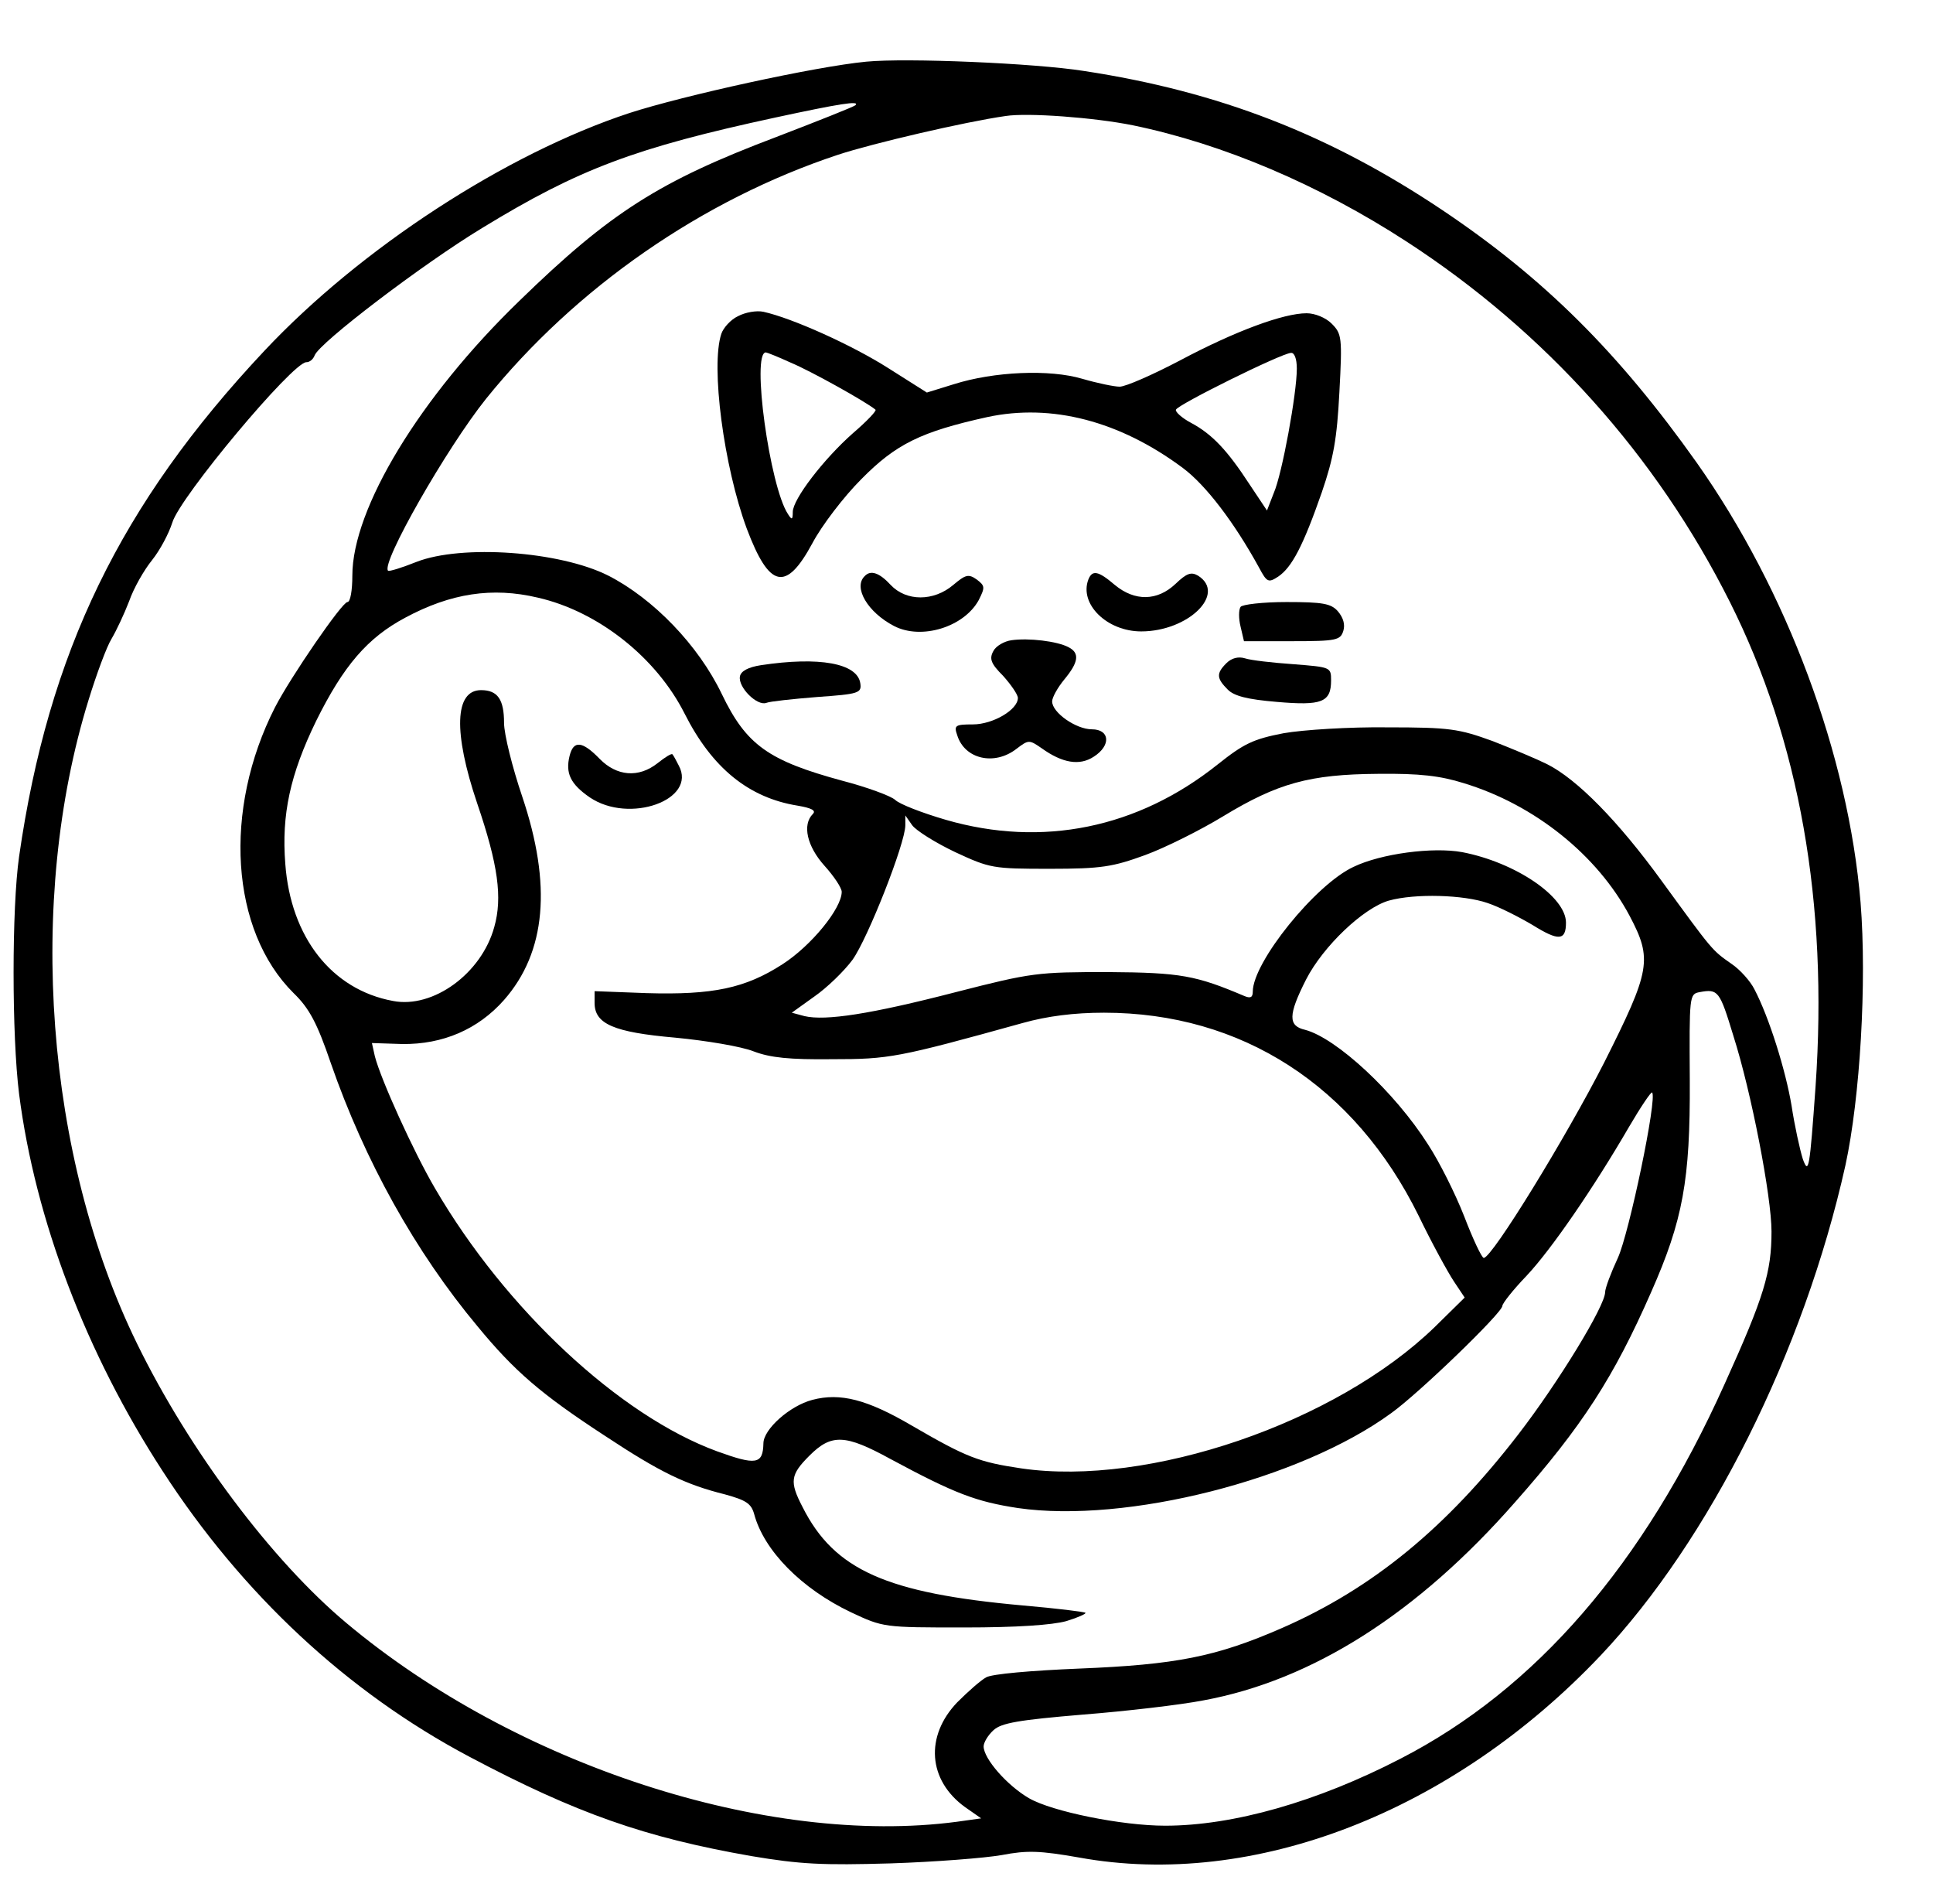 <?xml version="1.0" standalone="no"?>
<!DOCTYPE svg PUBLIC "-//W3C//DTD SVG 20010904//EN"
 "http://www.w3.org/TR/2001/REC-SVG-20010904/DTD/svg10.dtd">
<svg version="1.0" xmlns="http://www.w3.org/2000/svg"
 width="395pt" height="389pt" viewBox="0 0 395 389"
 preserveAspectRatio="xMidYMid meet">
<g transform="translate(0,389) scale(0.1,-0.1)"
fill="#000000" stroke="none">
<path d="M1770 3764 c-104 -10 -373 -69 -484 -105 -252 -83 -549 -276 -746
-486 -294 -313 -441 -616 -501 -1033 -15 -105 -15 -365 0 -485 33 -257 137
-530 293 -770 163 -252 378 -452 627 -584 219 -116 359 -165 576 -203 101 -17
146 -19 285 -15 91 3 193 11 227 17 52 10 78 9 158 -5 357 -65 763 93 1066
413 222 235 415 620 500 1001 30 138 44 374 31 537 -25 301 -150 637 -335 899
-159 224 -311 376 -520 516 -230 154 -456 242 -732 284 -101 16 -363 27 -445
19z m-22 -89 c-3 -3 -76 -32 -162 -65 -238 -90 -339 -154 -524 -334 -204 -197
-342 -425 -342 -562 0 -30 -4 -54 -10 -54 -11 0 -116 -153 -148 -215 -107
-210 -91 -456 38 -584 32 -31 48 -61 76 -143 69 -199 173 -386 300 -538 75
-91 129 -138 261 -224 112 -74 164 -99 244 -119 44 -12 54 -19 60 -40 20 -75
97 -153 198 -201 66 -31 67 -31 231 -31 108 0 180 5 209 13 23 7 41 15 39 17
-2 2 -59 9 -128 15 -278 25 -385 72 -450 201 -27 52 -25 66 14 105 45 45 73
44 166 -7 132 -71 175 -87 260 -100 221 -32 577 58 763 194 56 40 227 205 227
219 0 5 22 33 49 61 51 54 138 181 210 305 24 41 45 72 47 70 11 -11 -47 -288
-70 -338 -14 -30 -26 -62 -26 -70 0 -28 -96 -185 -177 -290 -147 -191 -298
-315 -483 -396 -135 -59 -217 -75 -415 -83 -97 -4 -179 -11 -190 -18 -11 -6
-37 -29 -59 -51 -66 -69 -60 -159 16 -214 l33 -23 -50 -7 c-387 -51 -901 116
-1247 406 -152 127 -321 352 -428 571 -187 382 -226 905 -99 1315 16 52 37
109 47 125 10 17 26 51 36 77 9 26 30 63 47 84 16 20 34 54 41 76 15 52 246
328 274 328 7 0 14 6 17 14 10 26 220 186 342 260 198 121 313 164 600 226
130 28 173 35 163 25z m567 -41 c184 -38 380 -121 560 -238 283 -184 510 -437
660 -736 142 -283 201 -615 175 -990 -12 -168 -14 -181 -26 -148 -6 19 -17 69
-23 109 -12 72 -46 181 -76 238 -8 16 -29 40 -47 52 -40 28 -38 26 -143 170
-88 121 -172 207 -234 238 -20 10 -70 31 -111 47 -69 25 -87 28 -215 28 -77 1
-172 -5 -212 -12 -62 -12 -81 -21 -135 -64 -163 -130 -358 -170 -555 -113 -48
14 -95 32 -104 41 -9 8 -58 26 -108 39 -151 41 -196 73 -246 177 -48 100 -140
195 -232 242 -99 50 -300 64 -392 28 -30 -12 -56 -20 -58 -18 -15 15 120 251
200 351 183 227 442 407 720 499 70 23 258 67 342 79 45 7 181 -3 260 -19z
m-1216 -965 c123 -28 242 -122 300 -237 56 -111 131 -172 231 -188 29 -5 38
-10 31 -17 -22 -22 -12 -66 24 -106 19 -21 35 -45 35 -53 0 -34 -62 -110 -121
-148 -76 -49 -142 -63 -278 -59 l-106 4 0 -24 c0 -43 39 -60 165 -71 63 -6
135 -18 160 -28 34 -13 74 -17 160 -16 117 0 134 3 390 74 50 14 105 21 166
21 281 0 512 -149 643 -415 27 -56 60 -116 72 -134 l22 -33 -61 -60 c-202
-196 -585 -327 -845 -289 -87 13 -111 22 -223 87 -92 54 -147 68 -204 53 -46
-12 -100 -60 -100 -89 -1 -43 -15 -45 -95 -16 -199 73 -432 290 -576 537 -44
75 -111 223 -123 270 l-6 27 62 -2 c83 -1 155 30 208 90 86 98 98 235 37 416
-20 59 -37 127 -37 150 0 48 -13 67 -47 67 -54 0 -57 -86 -8 -231 43 -126 52
-193 35 -253 -26 -95 -125 -167 -207 -151 -125 23 -209 130 -220 280 -8 101
10 183 63 292 56 113 105 170 182 211 93 50 178 63 271 41z m1892 -379 c145
-44 273 -147 339 -271 47 -89 43 -111 -52 -300 -77 -151 -229 -399 -246 -399
-4 0 -22 38 -40 85 -18 46 -51 112 -74 147 -68 107 -187 217 -251 234 -35 8
-35 30 2 103 35 68 117 146 169 161 54 15 153 12 202 -5 24 -8 65 -29 92 -45
53 -33 68 -32 68 5 0 53 -103 123 -212 144 -60 11 -166 -3 -222 -30 -78 -36
-206 -195 -206 -255 0 -12 -5 -14 -17 -9 -99 42 -130 48 -278 49 -145 0 -156
-1 -312 -41 -174 -45 -266 -59 -309 -49 l-26 7 46 33 c26 18 61 52 78 75 31
43 108 238 108 275 l0 20 14 -20 c8 -11 48 -36 88 -55 71 -33 77 -34 193 -34
106 0 129 4 195 28 41 15 113 51 159 79 112 68 177 86 317 87 85 1 127 -4 175
-19z m551 -516 c37 -116 78 -329 78 -400 0 -83 -15 -133 -96 -312 -166 -369
-386 -623 -662 -765 -170 -88 -342 -137 -481 -137 -89 0 -231 29 -278 56 -45
26 -93 81 -93 106 0 8 9 23 20 33 16 15 52 21 183 32 89 7 200 20 246 29 223
41 438 178 637 405 138 156 202 256 278 429 65 147 80 229 79 432 -1 174 -1
177 20 181 38 7 41 3 69 -89z"/>
<path d="M1508 3244 c-15 -7 -30 -24 -34 -36 -22 -66 5 -271 52 -398 46 -122
80 -130 134 -30 19 36 64 95 100 131 71 72 122 97 258 127 131 28 270 -8 399
-104 47 -35 105 -111 156 -204 16 -30 19 -31 39 -18 28 19 51 63 89 172 24 70
31 109 36 205 6 112 5 119 -16 140 -12 12 -34 21 -51 21 -47 0 -145 -36 -258
-96 -57 -30 -112 -54 -124 -54 -11 0 -45 7 -76 16 -67 20 -181 15 -263 -11
l-55 -17 -79 50 c-74 47 -196 102 -255 115 -14 3 -37 -1 -52 -9z m108 -95 c39
-16 154 -80 173 -96 3 -2 -18 -24 -46 -48 -60 -53 -123 -135 -123 -161 0 -16
-2 -17 -10 -4 -37 56 -75 330 -45 330 2 0 25 -9 51 -21z m1034 -12 c0 -51 -30
-215 -47 -254 l-14 -36 -36 54 c-45 69 -76 102 -119 125 -19 10 -33 23 -31 27
3 10 215 115 235 116 7 1 12 -12 12 -32z"/>
<path d="M1767 2713 c-24 -23 6 -74 60 -102 56 -29 143 -2 173 53 13 26 13 29
-4 42 -17 12 -23 10 -48 -11 -40 -34 -96 -34 -128 0 -23 25 -41 31 -53 18z"/>
<path d="M2224 2706 c-19 -50 38 -106 108 -106 96 0 175 77 116 114 -14 8 -23
5 -46 -17 -37 -35 -83 -36 -124 -2 -34 29 -46 31 -54 11z"/>
<path d="M2535 2650 c-4 -6 -4 -24 0 -40 l7 -30 98 0 c91 0 99 2 105 21 4 13
0 27 -11 40 -14 16 -31 19 -105 19 -49 0 -91 -5 -94 -10z"/>
<path d="M2067 2582 c-15 -2 -32 -12 -37 -22 -9 -16 -5 -26 20 -51 16 -18 30
-38 30 -45 0 -24 -51 -54 -92 -54 -36 0 -39 -2 -32 -22 15 -49 76 -63 121 -28
25 19 26 19 52 1 42 -30 77 -36 106 -17 36 23 33 56 -4 56 -32 0 -81 34 -81
57 0 8 11 28 25 45 29 35 32 54 8 66 -23 12 -81 19 -116 14z"/>
<path d="M2506 2535 c-21 -21 -20 -31 3 -54 13 -13 40 -20 100 -25 92 -8 111
-1 111 44 0 27 -1 27 -77 33 -43 3 -87 8 -99 12 -13 4 -27 1 -38 -10z"/>
<path d="M1555 2531 c-26 -4 -41 -12 -43 -23 -4 -22 35 -61 54 -54 7 3 54 8
104 12 85 6 91 8 88 28 -6 41 -84 55 -203 37z"/>
<path d="M1164 2346 c-9 -36 2 -58 41 -85 81 -55 220 -5 182 65 -5 10 -11 21
-13 23 -2 2 -15 -6 -30 -18 -39 -31 -84 -27 -119 9 -35 36 -53 38 -61 6z"/>
</g>
</svg>
